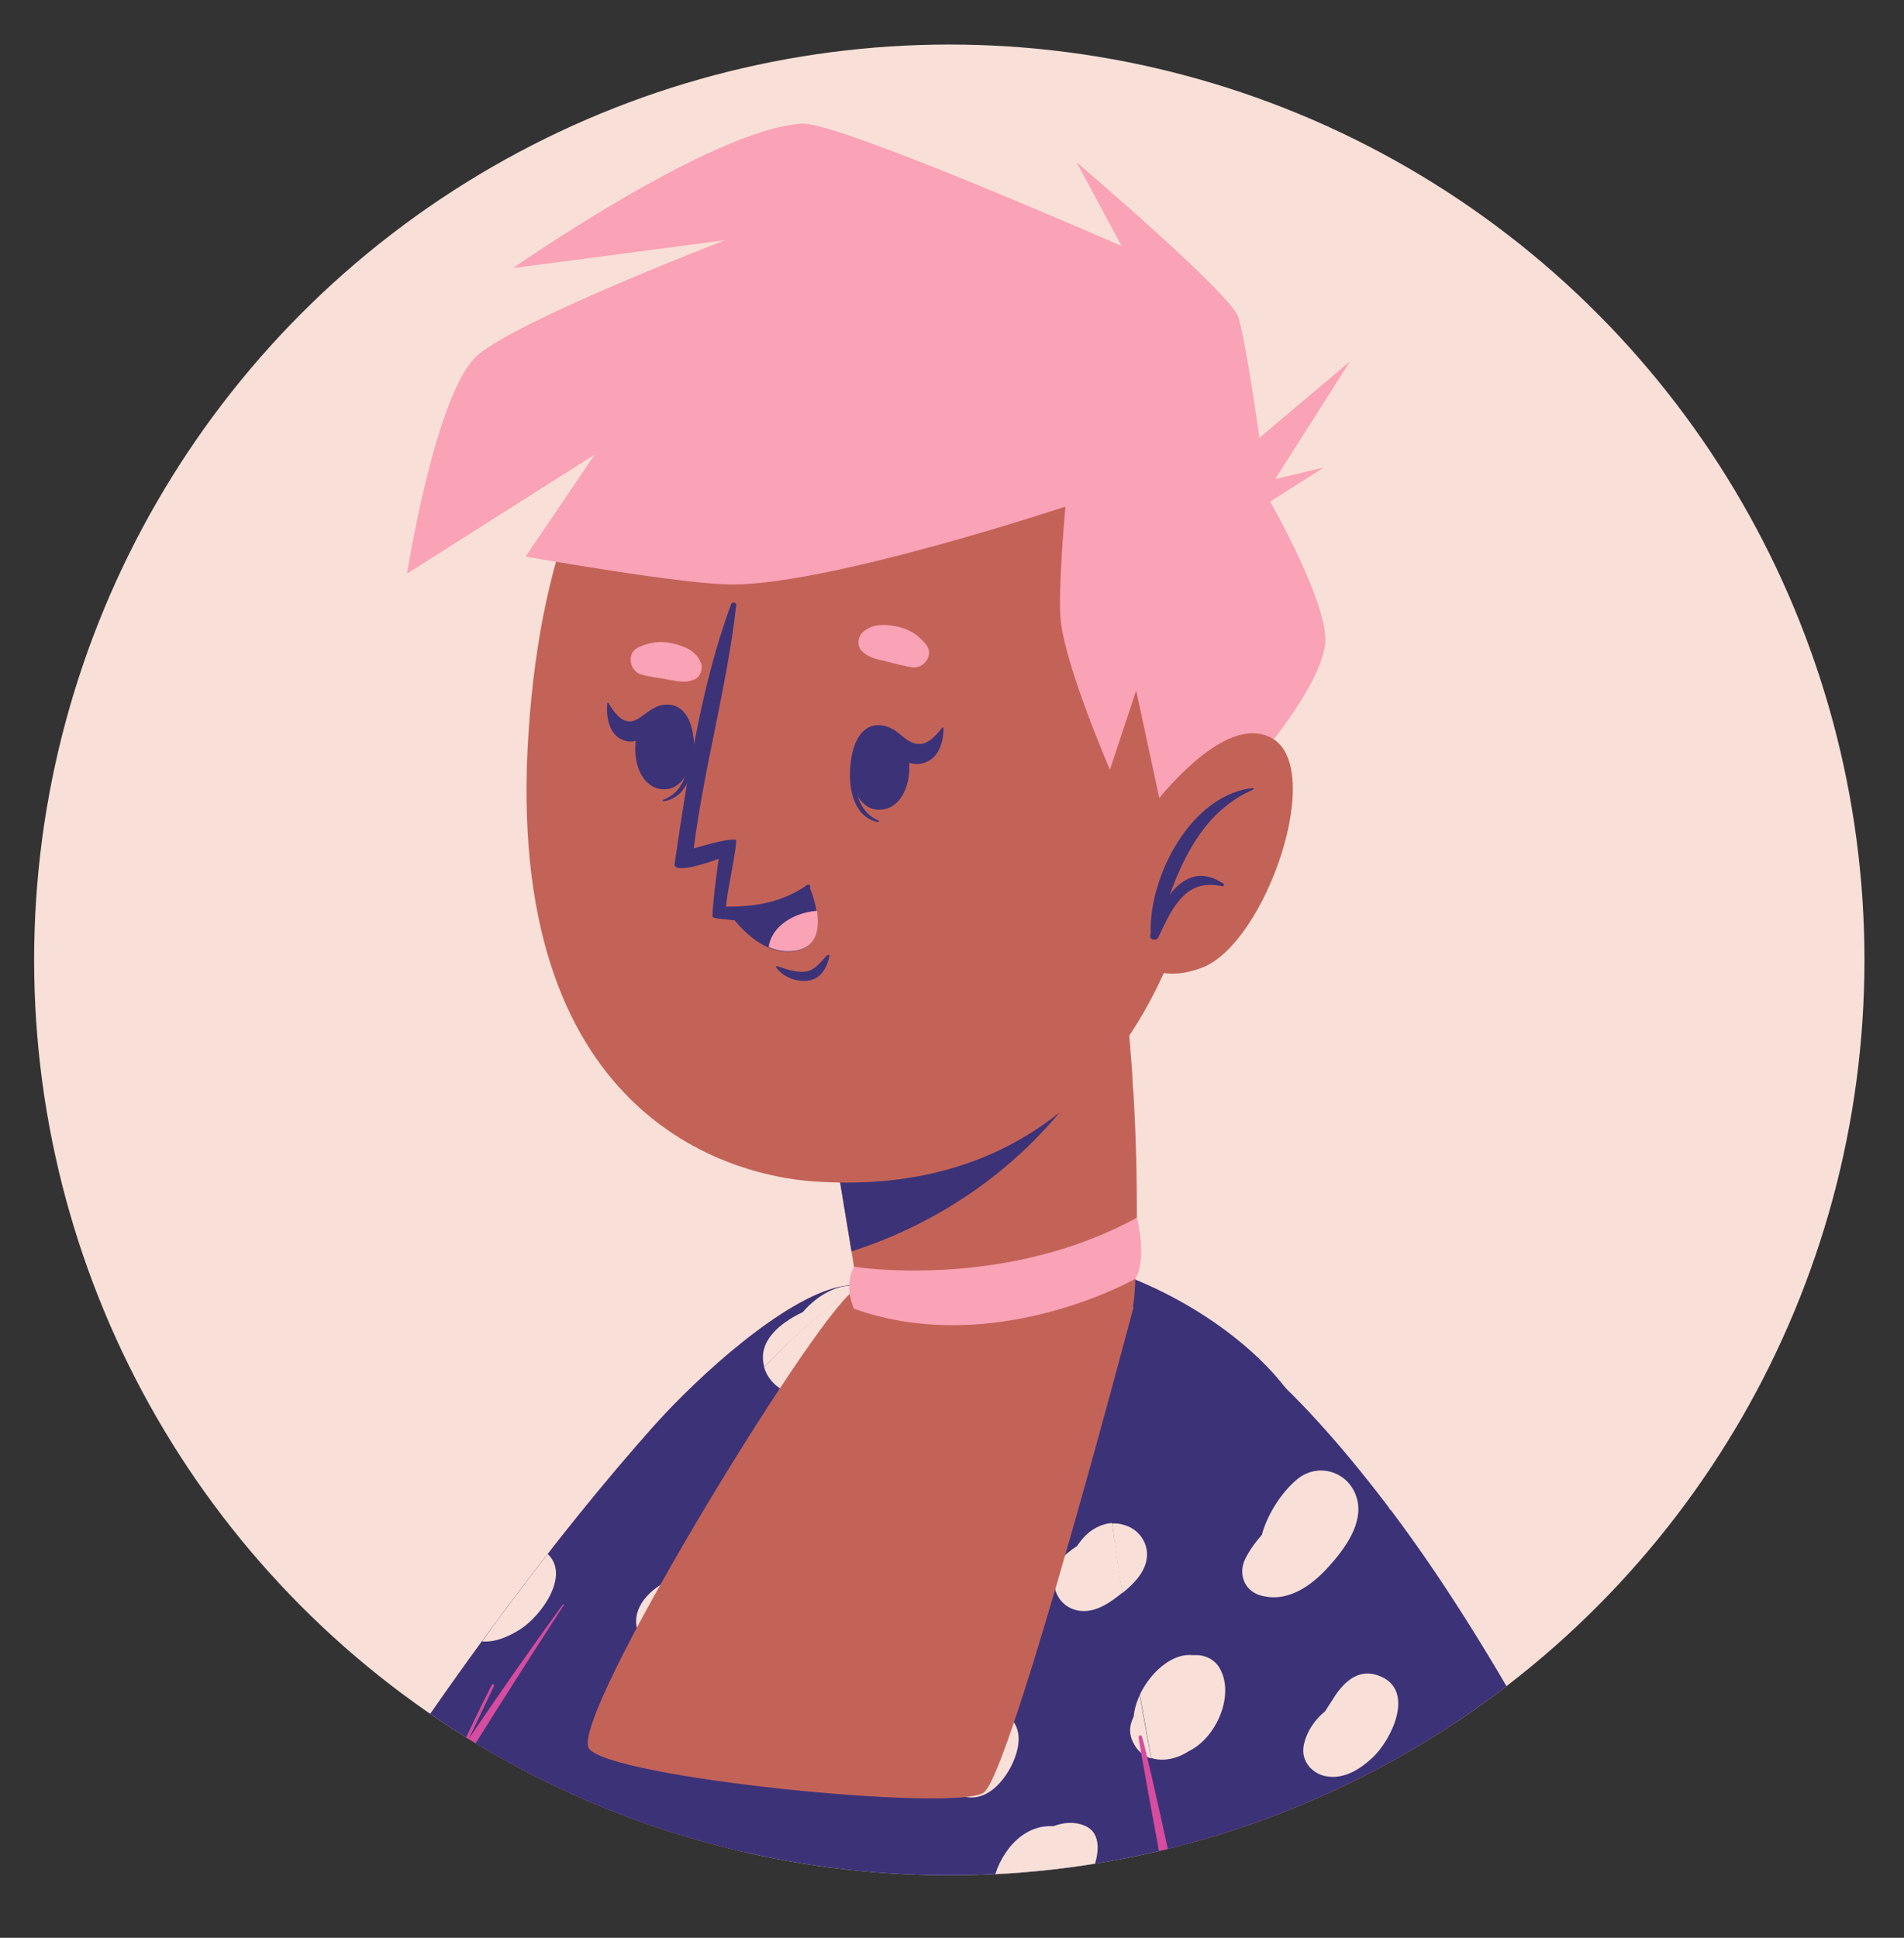 <?xml version="1.0" encoding="utf-8"?>
<!-- Generator: Adobe Illustrator 24.2.3, SVG Export Plug-In . SVG Version: 6.00 Build 0)  -->
<svg version="1.1" id="Capa_1" xmlns="http://www.w3.org/2000/svg" xmlns:xlink="http://www.w3.org/1999/xlink" x="0px" y="0px"
	 viewBox="0 0 457.5 465.5" style="enable-background:new 0 0 457.5 465.5;" xml:space="preserve">
<rect x="0" y="0" width="457.5" height="465.5" fill="#333333" stroke="none"/>
<style type="text/css">
	.st0{fill:#F8E0D8;}
	.st1{clip-path:url(#SVGID_2_);}
	.st2{fill:#6584F3;}
	.st3{fill:#C36358;}
	.st4{fill:#3C3278;}
	.st5{fill:#D64C9E;}
	.st6{fill:#FAA2B6;}
	.st7{fill:#ED776A;}
	.st8{fill:#FFFFFF;}
</style>
<circle class="st0" cx="228.1" cy="230.6" r="219.9"/>
<g>
	<defs>
		<circle id="SVGID_1_" cx="228.1" cy="230.6" r="219.9"/>
	</defs>
	<clipPath id="SVGID_2_">
		<use xlink:href="#SVGID_1_"  style="overflow:visible;"/>
	</clipPath>
	<g class="st1">
		<g>
			<g>
				<g>
					<path class="st2" d="M517.5,731.8c-0.1-0.9-0.3-1.8-0.5-2.7c0.2,1.1,0.4,2.2,0.6,3.3C517.5,732.2,517.5,732,517.5,731.8z"/>
					<path class="st2" d="M369,758c0.5,0.3,1,0.6,1.6,0.8l0.2-0.4l0,0c-0.5-0.1-1.1-0.2-1.6-0.3C369.1,758.1,369.1,758.1,369,758z"
						/>
				</g>
			</g>
			<g>
				<g>
					<g>
						<g>
							<path class="st3" d="M156.8,342.9C63.6,447.8-49.2,664-23.9,705.4c28.2,46,162.6-103.3,158-110
								c-3.9-5.7,39.8-135.1,71.5-229.7C237.3,271.1,179.9,317,156.8,342.9z"/>
						</g>
						<g>
							<path class="st4" d="M156.8,342.9C63.6,447.8-49.2,664-23.9,705.4c28.2,46,162.6-103.3,158-110
								c-3.9-5.7,39.8-135.1,71.5-229.7C237.3,271.1,179.9,317,156.8,342.9z"/>
							<g>
								<path class="st0" d="M73.4,479.4c0.5,6.1-5,11.3-9.4,14.8c-4.4,3.5-10.1,6.4-15.6,4.7c5.3-9.4,10.8-18.7,16.5-27.9
									C69.2,471.2,73,474.5,73.4,479.4z"/>
								<path class="st0" d="M206.1,309c-4.4-0.9-9.7,2.1-13.2,6.2c-5.5,2.6-10.9,7-9.3,13c1.1,4.3,5.3,7,9.5,7
									c4.2,0.1,7.9-2.2,11-4.9c3.2-2.9,6.9-6.7,7.9-11.1C213,315,210.7,309.9,206.1,309z"/>
								<path class="st0" d="M125,391.4c-2.7,1.7-6,3.2-9.2,2.9c5.3-7.3,10.6-14.3,15.8-21C137.1,378.5,130,388.2,125,391.4z"/>
								<path class="st0" d="M173.3,382.7c-0.3-3.2-3.3-5.3-6.4-5c-0.1,0-0.2,0-0.3,0.1c-0.4-0.1-0.9-0.1-1.5,0.1
									c-4.8,1.3-11,4.8-12.1,10.1c-1.4,6.9,7,9.3,11.9,6.7C169.1,392.5,173.8,387.7,173.3,382.7z"/>
								<path class="st0" d="M101.5,432.1c-2.4-1.5-4.8-1.7-7.3-0.1c-0.7,0.4-1.4,1-2,1.7c-0.5,0.3-1,0.7-1.5,1.2
									c-1.9,1.9-2.3,4.4-1.6,7c0.4,1.5,2.3,2.6,3.8,2.4c4.2-0.6,8.1-3.4,9.6-7.5C103.1,435.2,103,433.1,101.5,432.1z"/>
								<path class="st0" d="M200.9,357.3c-0.3-2-1.6-3.6-3.6-4.1c-1.6-0.4-3,0.3-4.3,1.2c-0.8,0.5-1.4,1.2-2.1,1.8
									c-1.2,0.5-2.3,1.2-3,2.1c-1.3,1.7-1,4.5,1,5.5c1,1.2,2.8,1.7,4.3,1.1c0.3-0.1,0.6-0.3,0.8-0.4c0.8-0.1,1.5-0.3,2.3-0.6
									C198.9,362.9,201.3,360.3,200.9,357.3z"/>
							</g>
						</g>
					</g>
					<g>
						<path class="st4" d="M66.9,753.2l23.4-158.6c0,0-37.5-65.5-15.8-112.5c11-23.8,86.3-140.2,126.9-169.6
							c38.1-27.6,90.2-2.4,108,21.6c51,69.1,75.9,193.5,104.3,419.2H66.9z"/>
						<path class="st5" d="M135.2,385.5c-7.7,10.6-15.2,21.3-22.5,32.1c2-4.2,4-8.4,6-12.6c0.1-0.3-0.3-0.6-0.5-0.3
							c-2.7,5.3-5.3,10.6-7.7,16c-9.8,14.5-19.4,29.3-28.6,44.2c-3.9,6.3-7.5,12.8-10.1,19.8c-2.5,6.8-4.1,13.9-5,21
							c-0.8,7.2-0.9,14.4-0.3,21.6c0.6,7.4,1.5,14.8,3.1,22c1.9,8.2,4.4,16.3,7.8,24.1c1.6,3.8,3.4,7.6,5.2,11.2
							c1.7,3.4,5.2,10.2,5.1,10.5c-0.7,3.8-1.4,6.5-1.9,9.7c-0.5,3.3-1,6.5-1.5,9.8c-1,6.5-9.4,69.9-10.4,76.4
							c-1.9,12.9-3.5,25.9-5.1,38.8c-0.9,7.4-1.4,15-2.5,22.4c0,0.3,0.4,0.4,0.5,0.1c1.1-6.5,2.7-12.8,3.8-19.3
							c1.2-6.5,2.4-12.9,3.6-19.4c2.4-13,11.9-83,13.9-96.1c0.6-3.6,1.1-7.3,1.7-10.9c0.6-3.6,1.5-8.4,1.4-12.1
							c0,0-11.6-23.9-16.1-40.6c-1.9-7-3.8-14.3-4.6-21.6c-0.8-7.1-0.8-14.3-0.3-21.4c0.6-7.1,1.9-14.2,4.1-21
							c2.3-7,5.5-13.6,9.1-20c7.6-13.5,15.6-26.7,23.8-39.8c9.3-14.9,18.6-29.7,28.2-44.4C135.8,385.5,135.4,385.3,135.2,385.5z"/>
						<g>
							<path class="st0" d="M293.1,400.8c-1.1-2-3.3-3.2-5.6-3.2c-0.2,0-0.3,0-0.5,0c-0.2,0-0.3,0-0.5,0.1c-1-0.1-2,0-3,0.3
								c-5.4,1.5-10.6,8.4-11.1,14.4c-1.1,2.1-1.3,4.5,0.4,7.1c2.9,4.5,8.9,3.9,12.8,1.3C292.4,417.4,296.7,407.1,293.1,400.8z"/>
							<path class="st0" d="M326.1,360.2c-1.7-6.7-9.5-9.2-14.7-4.6c-3.5,3-6.9,8.2-8.2,13.1c-1.5,1.7-2.9,3.6-4,5.8
								c-1.7,3.5-0.3,7.5,3.5,8.7c6.5,2,12.4-2.2,16.6-6.9C323,372.2,327.6,366.1,326.1,360.2z"/>
							<path class="st0" d="M293.5,517.8c-1.7-6.7-9.5-9.2-14.7-4.6c-3.5,3-6.9,8.2-8.2,13.1c-1.5,1.7-2.9,3.6-4,5.8
								c-1.7,3.5-0.3,7.5,3.5,8.7c6.5,2,12.4-2.2,16.6-6.9C290.4,529.8,295,523.8,293.5,517.8z"/>
							<path class="st0" d="M330.9,402.4c-4.9-1.6-8.4,2.1-10.7,5.9c-0.5,0.8-1.2,1.8-1.8,2.8c-2.5,2-4.4,4.8-5.1,8
								c-0.9,4,2.2,7.4,6.1,7.7c3.9,0.4,7.5-1.9,10.2-4.4C334.4,418.1,340.5,405.5,330.9,402.4z"/>
							<path class="st0" d="M270,366.2c-3.3-1-6.7,0.3-9.1,2.6c-0.8,0.8-1.5,1.7-2.1,2.6c-3.1,2-5.8,4.4-5.5,8.9
								c0.2,3.7,3,6.5,6.7,6.7c3.7,0.2,7-2.2,9.8-4.5c2.7-2.2,5.6-5.1,5.8-8.8C275.8,370.3,273.4,367.2,270,366.2z"/>
							<path class="st0" d="M241.8,412c-2.5-1.6-5.7-1.3-8.1,0.3c-1.8,1.2-3.6,3.5-4.4,5.8c-2.2,2-3.5,4.7-2.6,8.1
								c0.8,2.9,3.3,5.5,6.4,5.6c2.9,0.1,5.4-1.5,7.3-3.7C243.8,424.3,247.5,415.7,241.8,412z"/>
							<path class="st0" d="M260.7,438.6c-2.6-1.1-5.2-0.8-7.6,0.1c-7.7-0.5-13.3,6.9-14.6,14.1c-0.6,3.5,0,7.6,3.2,9.6
								c4.1,2.5,8.8-0.4,12.2-2.7c3.8-2.5,7-6,8.6-10.3C264,445.8,264.9,440.4,260.7,438.6z"/>
							<path class="st0" d="M219.9,505.4c-0.9-3.1-4.1-4.7-7.1-3.9c-0.1,0-0.2,0.1-0.3,0.1c-0.5,0-0.9,0.1-1.5,0.3
								c-4.5,2.1-10,6.6-10.2,12c-0.3,7,8.4,8,12.9,4.6C217.3,515.8,221.2,510.3,219.9,505.4z"/>
							<path class="st0" d="M263.3,484.8c-4-2.6-8.8-0.7-11.6,2.6c-0.8,1-1.7,2.1-2.4,3.3c-4.3,3.3-7.7,7.8-9.1,13.2
								c-1.2,4.6,1.7,8.9,6.3,9.8c4.7,0.9,9.3-1.5,12.6-4.7C264.3,503.5,272.3,490.6,263.3,484.8z"/>
							<path class="st0" d="M297.5,448.5c-0.9-3.2-4-4.6-7.1-3.5c-2.7,1-5.8,3.7-7.6,6.8c-0.7,0.5-1.4,1.1-1.9,1.9
								c-1.3,2-1.5,4.7-0.2,6.8c3.5,5.7,12.3-0.1,15-3.8C297.4,454.4,298.3,451.3,297.5,448.5z"/>
							<path class="st0" d="M313.3,466.5c-2.6-1.1-5.1-0.9-7.2,1.1c-0.6,0.6-1.2,1.3-1.7,2c-0.5,0.4-0.9,0.9-1.3,1.4
								c-1.6,2.2-1.6,4.7-0.4,7.2c0.7,1.4,2.7,2.2,4.2,1.7c4.1-1.3,7.4-4.7,8.2-9C315.3,469.3,314.9,467.2,313.3,466.5z"/>
							<path class="st0" d="M180.8,462.8c-0.6-1.9-2.2-3.3-4.2-3.4c-1.6-0.1-3,0.8-4,1.9c-0.6,0.7-1.2,1.4-1.8,2.2
								c-1.1,0.7-2,1.5-2.6,2.6c-1,1.8-0.3,4.6,2,5.2c1.2,1,3,1.2,4.4,0.4c0.3-0.2,0.5-0.4,0.7-0.6c0.7-0.2,1.5-0.5,2.1-1
								C179.7,468.6,181.7,465.7,180.8,462.8z"/>
						</g>
						<g>
							<path class="st0" d="M212,319.3c-1,4.3-4.7,8.2-7.9,11.1c-3.1,2.7-6.8,5-11,4.9c-4.2-0.1-8.3-2.7-9.5-6.9
								c6.4-6.6,12.4-12.1,17.8-16c1.6-1.2,3.3-2.3,5-3.3C210.8,310.2,213,315.1,212,319.3z"/>
							<path class="st0" d="M173.3,382.7c-0.3-3.2-3.3-5.3-6.4-5c-0.1,0-0.2,0-0.3,0.1c-0.4-0.1-0.9-0.1-1.5,0.1
								c-4.8,1.3-11,4.8-12.1,10.1c-1.4,6.9,7,9.3,11.9,6.7C169.1,392.5,173.8,387.7,173.3,382.7z"/>
							<path class="st0" d="M102.9,434.8c0,0.7-0.1,1.3-0.3,1.9c-0.9,2.4-2.5,4.3-4.6,5.6C99.5,439.9,101.2,437.4,102.9,434.8z"/>
							<path class="st0" d="M200.9,357.3c-0.3-2-1.6-3.6-3.6-4.1c-1.6-0.4-3,0.3-4.3,1.2c-0.8,0.5-1.4,1.2-2.1,1.8
								c-1.2,0.5-2.3,1.2-3,2.1c-1.3,1.7-1,4.5,1,5.5c1,1.2,2.8,1.7,4.3,1.1c0.3-0.1,0.6-0.3,0.8-0.4c0.8-0.1,1.5-0.3,2.3-0.6
								C198.9,362.9,201.3,360.3,200.9,357.3z"/>
						</g>
					</g>
					<g>
						<g>
							<path class="st3" d="M-23.9,705.4c23.8,30.5,84.4,33.4,236.3,55.1c21,3,82-139.7,59.8-144c-28.1-5.5-138.2-20.7-146.4-20.8
								C56.7,594.9-40.1,684.6-23.9,705.4z"/>
							<g>
								<path class="st3" d="M241.7,611.1c0,0,64.2,6.3,96.9,20.1c43.8,18.4,74,52.4,85.8,67.3c24.6,31.3,62.6,124,37.8,139.6
									c-22.4,14.1-56.5-82.6-56.5-82.6s51,92.9,20.8,104.9c-30.1,12-63.3-102.5-63.3-102.5s50.2,96.6,17.2,104.1
									c-25,5.7-60.8-96.3-60.8-96.3s42.6,83.3,17.2,90.2c-28.1,7.7-67.1-84.4-67.1-84.4c-67.6,6.7-102.5-17.7-125.3-38.1
									C139,728.4,241.7,611.1,241.7,611.1z"/>
								<g>
									<path class="st4" d="M390.2,722.2c6.4,10.7,12.9,21.5,18.3,32.7c5.4,11.2,10.4,22.6,14.8,34.3c10.6,28.6,12.8,48.2,12.6,47
										c-6.3-28.3-25.1-68.8-30.5-80c-5.4-11.2-10.2-22.7-15.6-33.9C389.7,722.1,390.1,722,390.2,722.2z"/>
									<path class="st4" d="M349.4,741c7.6,14,15.6,27.6,22.5,42c6.9,14.3,12.2,28.4,18.1,43.1c0.5,1.1-0.3,1-0.8-0.1
										c-6.5-14.5-13.6-27.3-20.3-41.7c-6.6-14.3-12.8-29-19.9-43.1C348.9,741,349.3,740.8,349.4,741z"/>
									<path class="st4" d="M311.4,750.9c12.6,20.8,21.4,43.9,29.5,66.8c0.4,1.1-0.6,0.9-1-0.3c-9.4-22.4-16.6-40-29.2-66.1
										C310.5,750.9,311.1,750.4,311.4,750.9z"/>
								</g>
							</g>
						</g>
						<g>
							<path class="st4" d="M290.2,612.2L165.2,759.4c0,0-170.8-11.9-190.5-56.9c-19.7-45,110.4-110.6,150.9-107.1
								C166.1,598.9,290.2,612.2,290.2,612.2z"/>
							<path class="st4" d="M59.8,614.9c9.8-6.7,37.7-22.6,65.8-19.5c0.3,0,0.3,0.5,0,0.5c-23,0.7-55.5,13.7-65.6,19.4
								C59.7,615.5,59.5,615.1,59.8,614.9z"/>
							<path class="st5" d="M138.7,733.9c49.1-52.1,92.9-114.2,101.3-124.5c0.4-0.5-0.4-1.1-0.8-0.6
								c-7.7,10.5-65.4,76.2-101.4,124.5C137.4,733.9,138.2,734.4,138.7,733.9z"/>
						</g>
					</g>
					<g>
						<g>
							<path class="st3" d="M334.4,366.9C434.9,494.7,472.8,724.3,417,742.2c-50.9,16.4-260.5-36.1-322.9-57.3
								c-18.3-6.2,38.3-148.7,57.9-142.1c23.7,8,153.3,38.7,155.8,38.8c5.4,0.1-23.4-141.2-35.8-205.3
								C254.9,287,296.7,318.9,334.4,366.9z"/>
							<g>
								<path class="st3" d="M-15.4,489.3c-10.6,12-2,26.3-2,26.3s-12.4,3.3-18.7,13.9c-7.2,12.1,8.6,28.7,8.6,28.7
									s-11.8,5.9-17.4,17.8c-5.7,12.3,7.8,31.3,7.8,31.3s-8,11.6-5.4,25.2c4.4,23.4,38.1,36.6,59.5,45.3
									c21.4,8.6,90.1,13.1,103.2,15.3l56.7-136.8c0,0-84.9-66-111.5-72.6C43,478.1-3.5,475.7-15.4,489.3z"/>
								<g>
									<path class="st4" d="M-15.6,513.7c25.2,0.2,49,7.8,73.2,14.1c0.5,0.1,0.3,1-0.2,0.8c-24-6.5-49-8.2-73.1-13.8
										C-16.4,514.7-16.3,513.7-15.6,513.7z"/>
									<path class="st4" d="M-26.4,556.5c5.7,0.2,11.3,2.3,16.7,4c5.8,1.8,11.6,3.8,17.4,5.8c11.5,4,22.9,8.3,34.2,13
										c0.5,0.2,0.3,1-0.2,0.8c-11.5-4-23-7.8-34.7-11.3c-5.8-1.8-11.7-3.5-17.5-5.1c-5.4-1.6-11.3-2.7-16.3-5.5
										C-27.5,557.7-27.2,556.5-26.4,556.5z"/>
									<path class="st4" d="M-36.6,607.4c5,0,10.3,2.7,14.9,4.4c5.2,1.9,10.4,3.9,15.7,5.8c10.5,3.8,20.9,7.5,31.5,11
										c0.5,0.2,0.3,1-0.2,0.8c-10.8-3.4-21.6-6.7-32.3-10.2c-5.3-1.7-10.5-3.5-15.8-5.2c-4.5-1.5-10.2-2.9-13.9-6
										C-37,607.7-36.8,607.4-36.6,607.4z"/>
								</g>
							</g>
						</g>
						<g>
							<path class="st4" d="M306,575.8c1.6-1-28.5-137.4-38.6-208.6c-10.1-71.2,21.7-64.4,67.5-3.5c49,65.2,136.3,241.7,106,372.4
								c-9.8,42.3-313-17-313-17l40.9-174.3C168.8,544.8,303.5,577.3,306,575.8z"/>
							<g>
								<path class="st0" d="M285.6,420.7c-2.6,1.7-6.1,2.6-9,1.6c-0.9-5.2-1.8-10.2-2.7-15.2c2-4.3,5.8-8.1,9.6-9.2
									c1-0.3,2-0.4,3-0.3c0.1,0,0.3,0,0.5,0h0.5c2.3,0,4.5,1.2,5.6,3.2C296.7,407.1,292.4,417.4,285.6,420.7z"/>
								<path class="st0" d="M326.1,360.2c-1.7-6.7-9.5-9.2-14.7-4.6c-3.5,3-6.9,8.2-8.2,13.1c-1.5,1.7-2.9,3.6-4,5.8
									c-1.7,3.5-0.3,7.5,3.5,8.7c6.5,2,12.4-2.2,16.6-6.9C323,372.2,327.6,366.1,326.1,360.2z"/>
								<path class="st0" d="M330.9,402.4c-4.9-1.6-8.4,2.1-10.7,5.9c-0.5,0.8-1.2,1.8-1.8,2.8c-2.5,2-4.4,4.8-5.1,8
									c-0.9,4,2.2,7.4,6.1,7.7c3.9,0.4,7.5-1.9,10.2-4.4C334.4,418.1,340.5,405.5,330.9,402.4z"/>
								<path class="st0" d="M275.6,373.8c-0.2,3.7-3.1,6.6-5.8,8.8c0,0,0,0-0.1,0.1c-0.9-5.4-1.7-10.6-2.3-15.5
									c-0.1-0.4-0.1-0.9-0.2-1.2c0.9-0.1,1.8,0,2.8,0.3C273.4,367.2,275.8,370.3,275.6,373.8z"/>
								<path class="st0" d="M369.8,418.8c-0.1,0.1-0.1,0.1-0.2,0.1c-4.4,3.4-13.1,2.5-12.9-4.6c0.1-3.6,2.6-6.7,5.4-9
									C364.7,409.7,367.2,414.2,369.8,418.8z"/>
								<path class="st0" d="M295.7,456.7c-2,2.8-7.4,6.6-11.5,6.1c-0.7-3.5-1.4-7-2-10.5c0.2-0.2,0.4-0.4,0.6-0.5
									c1.8-3.1,4.8-5.7,7.6-6.8c3.1-1.1,6.2,0.3,7.1,3.5C298.3,451.3,297.4,454.4,295.7,456.7z"/>
								<path class="st0" d="M313.3,466.5c-2.6-1.1-5.1-0.9-7.2,1.1c-0.6,0.6-1.2,1.3-1.7,2c-0.5,0.4-0.9,0.9-1.3,1.4
									c-1.6,2.2-1.6,4.7-0.4,7.2c0.7,1.4,2.7,2.2,4.2,1.7c4.1-1.3,7.4-4.7,8.2-9C315.3,469.3,314.9,467.2,313.3,466.5z"/>
								<path class="st0" d="M334.3,362.9c-0.1-0.1-0.3-0.2-0.4-0.4c-0.1-0.1-0.2-0.3-0.3-0.5C333.8,362.3,334.1,362.6,334.3,362.9z
									"/>
							</g>
							<g>
								<path class="st5" d="M167.6,701.2c18.4-60.7,28.6-127.2,31.2-138.7c0.1-0.5-0.8-0.7-0.9-0.1c-2,11.4-21.8,86.2-31.3,138.7
									C166.6,701.6,167.4,701.8,167.6,701.2z"/>
								<path class="st5" d="M363,595.9c-5.8-1-160.6-44.6-194.5-49.8c-0.5-0.1-0.1-1.9,0.5-1.8c104,18.3,189.5,46.2,196,48.8
									C372.8,596.2,373.9,597.8,363,595.9z"/>
								<path class="st5" d="M304.5,577.2c0.1-0.3-19.2-89.9-21.1-93.1c-1.9-3.4-5.9-10.9-7.6-14.4c-3.3-7.1-6.3-14.3-9.3-21.4
									c-0.3-0.6,0.6-1,0.9-0.5c3.3,6.9,7.3,13.5,11.2,20.1c2,3.2,3.9,6.5,5.9,9.7c0.2,0.2-9.5-51-10.9-60.1
									c-0.1-0.7,0.6-0.9,0.8-0.3c2.9,9.1,32.2,149.1,35,160.4C309.5,577.6,307.5,577.6,304.5,577.2z"/>
								<path class="st5" d="M190.4,729.9c-10.1-2.8-50.6-9.3-60.5-10.8c1-3.6,3.8-18.1,3.6-22.2c0-0.4-0.6-0.6-0.8-0.3
									c-2.3,3.4-6.2,21.2-7.4,25.4c-0.2,0.8,54.6,7.7,65.1,8.2C190.6,730.4,190.7,730,190.4,729.9z"/>
							</g>
						</g>
					</g>
				</g>
				<path class="st3" d="M205,310.1c-10.5,8-68.3,102.8-63.5,109.9c4.7,7.1,88.4,15.4,94.9,10.6c6.5-4.7,36-116.7,36-116.7
					L205,310.1z"/>
				<g>
					<g>
						<g>
							<path class="st3" d="M272.2,313.9c-1.8,6-33.2,44-61,41.1c-9.1-1-6-50.7-6-50.7l-0.6-3.7l-8.6-52.1l62.6-35.3l9-4.6
								c0,0,1.4,14.4,3,32.3c0.1,0.8,0.2,1.7,0.2,2.6c0.1,1,0.2,2,0.3,2.9c0.3,2.7,0.5,5.4,0.7,8.1c0.2,2.1,0.3,4.1,0.4,6.3
								c0.2,2.2,0.3,4.3,0.4,6.5C273.7,289,273,311.3,272.2,313.9z"/>
							<path class="st4" d="M270.6,240.9c-17.1,40.1-50.7,54.9-66,59.7l-8.6-52.1l62.6-35.3l9-4.6
								C267.7,208.6,269.1,223,270.6,240.9z"/>
							<path class="st6" d="M205.2,304.3c0,0,35.9,5.8,68-11.8c0,0,2.5,9.9-0.4,14.7c0,0-33.7,19.2-67.6,7.2
								C205.2,314.4,202.6,309.1,205.2,304.3z"/>
						</g>
						<g>
							<path class="st3" d="M127,175.9c-6.2,92.4,48.5,106.5,68.4,107.9c18.1,1.2,79.8,2.9,95.5-88.3
								c15.7-91.3-25.3-123.4-66.5-128.3C183.1,62.2,133.1,83.5,127,175.9z"/>
							<g>
								<path class="st6" d="M154,162c2.1,0.6,4.1,0.8,6.3,1.2c2.4,0.4,4.3,1,6.6,0c1.3-0.5,2-2.4,1.6-3.7c-1-3-3.8-4.2-6.7-4.9
									c-3.1-0.7-5.7-0.4-8.6,1C150.5,157,151.3,161.2,154,162z"/>
								<path class="st6" d="M219.2,160.3c-2.2-0.3-4.1-0.9-6.2-1.4c-2.4-0.6-4.3-0.8-6.1-2.7c-0.9-1-0.8-3,0.1-4
									c2.1-2.3,5.2-2.3,8.1-1.8c3.1,0.6,5.4,1.9,7.4,4.4C224.5,157.2,222.1,160.7,219.2,160.3z"/>
								<g>
									<g>
										<path class="st4" d="M204.9,180.6c0.1-0.2,0.5,0.3,0.5,0.6c-0.5,6.3,0,13.6,5.7,15.9c0.2,0.1,0.1,0.4-0.1,0.4
											C204,196.1,203.4,186.5,204.9,180.6z"/>
										<path class="st4" d="M210.8,174.2c10.2-0.3,10.1,20,0.7,20.3C202.2,194.9,202.3,174.5,210.8,174.2z"/>
									</g>
									<path class="st4" d="M214.8,175.3c1.8,1.2,3.5,3.2,5.6,3.4c2.5,0.3,4.4-1.9,6-3.9c0.2-0.2,0.3,0,0.3,0.2
										c0,3.9-1.5,7.9-5.7,8.5c-3.8,0.5-6.5-2.9-7.5-6.9C213.4,175.9,214.1,174.9,214.8,175.3z"/>
								</g>
								<g>
									<g>
										<path class="st4" d="M166.4,175.9c0-0.2-0.5,0.3-0.5,0.6c0.1,6.3-0.8,13.6-6.5,15.6c-0.2,0.1-0.2,0.4,0,0.4
											C166.4,191.5,167.5,181.9,166.4,175.9z"/>
										<path class="st4" d="M160.9,169.3c-10.1-0.9-11.2,19.4-1.8,20.3C168.3,190.3,169.4,170,160.9,169.3z"/>
									</g>
									<path class="st4" d="M156.6,170.4c-1.7,1-3.4,2.9-5.3,2.9c-2.2,0-3.8-2.3-5.1-4.4c-0.1-0.2-0.3-0.1-0.3,0.2
										c-0.3,3.9,0.8,8,4.5,8.9c3.4,0.9,6-2.3,7.2-6.2C157.7,171.1,157.2,170,156.6,170.4z"/>
								</g>
								<path class="st4" d="M198.7,229.5c-1.4,1.5-2.9,3.6-5.1,3.9c-2.2,0.3-4.8-0.6-6.8-1.3c-0.2-0.1-0.4,0.2-0.3,0.3
									c1.7,2.4,5.2,3.7,8.1,3.1c2.8-0.6,4.1-3.1,4.7-5.8C199.4,229.4,198.9,229.3,198.7,229.5z"/>
								<g>
									<path class="st4" d="M172.7,206.3c0,0-1.4,9.4-1.5,13.8c0,0.4,1.1,0.6,2.6,0.7c0.1,0,0.1,0.1,0.2,0
										c7.8,1.3,15.8-1.2,20.6-7.6c0.3-0.4-0.2-0.9-0.7-0.6c-5.9,4.2-12.4,5.2-19.4,5.2c-0.3-1.2,3-16,2.3-16.1
										c-2.4-0.2-7.2,1.3-10.1,2.1c2.5-19.7,8-38.8,10.2-58.4c0.1-0.7-0.9-0.9-1.2-0.3c-7.3,19.6-10.6,42.2-13.6,62.4
										C161.7,210.2,170.9,207,172.7,206.3z"/>
								</g>
								<g>
									<path class="st4" d="M175.1,219.2c0,0,3.9,6,9.5,8.4c2.1,0.9,4.4,1.3,6.8,0.8c5-1,5.4-5.5,4.8-9.5
										c-0.5-3.2-1.8-6.1-1.8-6.1S186.7,219.2,175.1,219.2z"/>
									<path class="st6" d="M184.7,227.5c2.1,0.9,4.4,1.3,6.8,0.8c5-1,5.4-5.5,4.8-9.5C190.9,219.2,185.4,222.4,184.7,227.5z"/>
								</g>
							</g>
							<path class="st6" d="M281.6,205.8c4.6-5.7,34.8-35.4,36.8-51c1.2-9.1-13.2-34.3-13.2-34.3l12.9-8.2l-11.7,2.8l18-28.3
								l-21.8,18.4c0,0-3.2-23.4-5.1-29.1c-1.9-5.7-38.8-37.1-38.8-37.1l10.8,20.1c0,0-68.1-29.9-76.8-29.4
								C171,31,123.3,64.4,123.3,64.4l50.9-6.7c0,0-49.2,18.9-59.4,27.6c-10.1,8.7-17,52.5-17,52.5l45.1-28.6l-16.6,24.5
								c0,0,38.7,6.9,50.1,6.7c24-0.2,79.6-18.7,79.6-18.7s-1.9,21-1.1,27.6c1.3,11.4,11.8,35.6,11.8,35.6l6.3-19L281.6,205.8z"/>
							<g>
								<g>
									<path class="st3" d="M272.5,199.6c0,0,19.6-29.3,32.9-22.4c13.3,6.9-1.1,49.1-16.4,55.2c-15.3,6-21.1-8-21.1-8L272.5,199.6
										z"/>
									<path class="st4" d="M301,189.3c0.2,0,0.3,0.3,0.1,0.4c-10.7,4.6-16.2,14.7-20,25.2c3.1-4.1,7.5-6.3,12.9-2.6
										c0.3,0.2,0,0.6-0.3,0.6c-4.4-0.9-7.6,0-10.5,3.6c-2.1,2.5-3.4,5.7-4.9,8.7c-0.5,1-2.2,0.5-1.9-0.6c0-0.1,0.1-0.2,0.1-0.3
										C276,210.4,286.3,190.9,301,189.3z"/>
								</g>
							</g>
						</g>
					</g>
				</g>
			</g>
			<g>
				<g>
					<path class="st7" d="M369.2,758.1c0.5,0.1,1,0.3,1.6,0.4l0,0C370.3,758.3,369.7,758.2,369.2,758.1z"/>
					<g>
						<path class="st2" d="M517,729.1c0.2,1.1,0.4,2.2,0.6,3.3c0-0.2,0-0.4-0.1-0.6C517.3,730.9,517.2,730,517,729.1z"/>
						<path class="st2" d="M517,729.1c0.2,1.1,0.4,2.2,0.6,3.3c0-0.2,0-0.4-0.1-0.6C517.3,730.9,517.2,730,517,729.1z"/>
						<path class="st2" d="M362.2,774.2L362.2,774.2c1.6,0.4,3.2,0.8,4.8,1.2C365.4,775,363.8,774.6,362.2,774.2z"/>
					</g>
				</g>
			</g>
			<path class="st8" d="M517,729.1c0.2,1.1,0.4,2.2,0.6,3.3c0-0.2,0-0.4-0.1-0.6C517.3,730.9,517.2,730,517,729.1z"/>
		</g>
	</g>
</g>
</svg>
